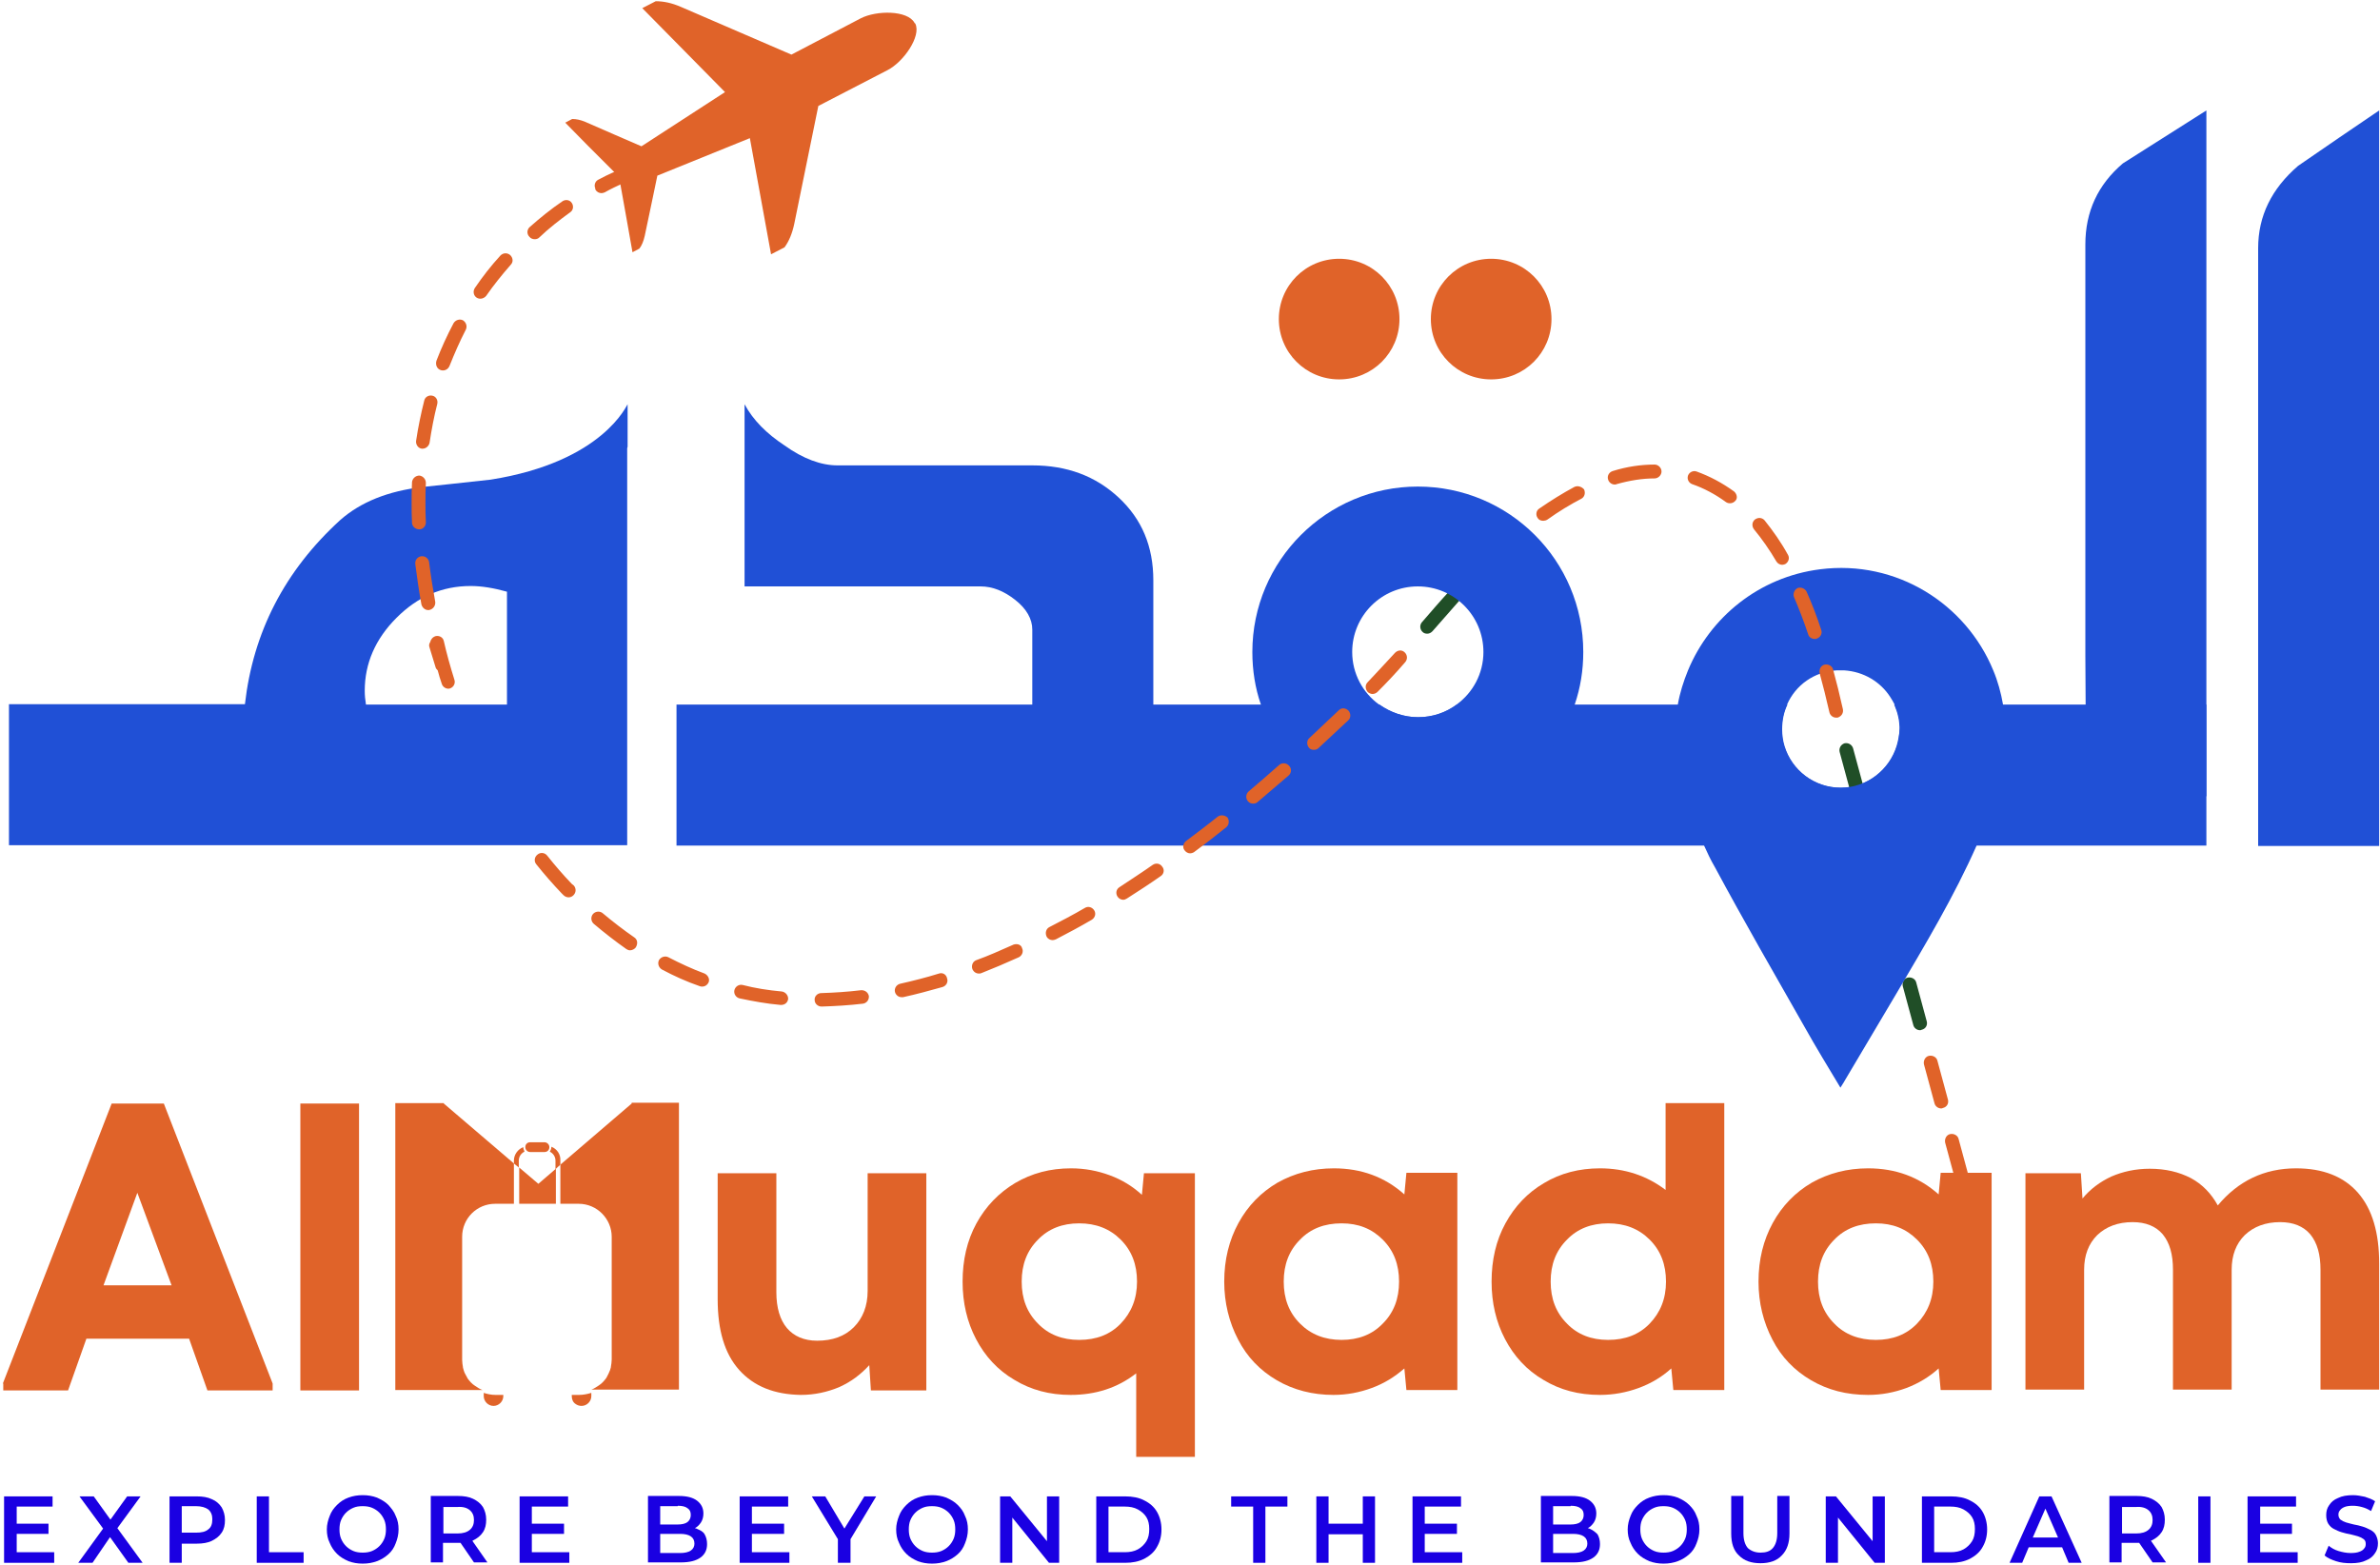 <svg width="584" height="384" viewBox="0 0 584 384" fill="none" xmlns="http://www.w3.org/2000/svg">
<path d="M4.1 376.4H11.9V373.9H4.1V369.7H12.9V367.2H1V383.5H13.3V380.9H4.1V376.4Z" fill="#1A00E2"/>
<path d="M34.5 367.2H31.2L27.1 372.9L23 367.2H19.5L25.3 375.1L19.2 383.5H22.7L27 377.2L31.5 383.5H35L28.8 375L34.5 367.2Z" fill="#1A00E2"/>
<path d="M52 367.9C51 367.4 49.7 367.2 48.3 367.2H41.6V383.5H44.6V378.8H48.3C49.7 378.8 51 378.6 52 378.1C53 377.6 53.8 377 54.4 376.1C55 375.2 55.2 374.2 55.2 373C55.2 371.8 54.9 370.8 54.4 369.9C53.8 369 53 368.3 52 367.9ZM51.1 375.3C50.4 375.9 49.4 376.1 48.1 376.1H44.6V369.6H48.1C49.4 369.6 50.4 369.9 51.1 370.4C51.8 371 52.1 371.8 52.1 372.8C52.1 374 51.8 374.8 51.1 375.3Z" fill="#1A00E2"/>
<path d="M66 367.2H63V383.5H74.5V380.9H66V367.2Z" fill="#1A00E2"/>
<path d="M95.3 369.3C94.5 368.5 93.6 368 92.5 367.5C91.4 367.1 90.3 366.9 89 366.9C87.7 366.9 86.6 367.1 85.5 367.5C84.4 367.9 83.5 368.5 82.7 369.3C81.9 370.1 81.3 370.9 80.9 372C80.5 373 80.2 374.1 80.2 375.3C80.2 376.5 80.4 377.6 80.9 378.6C81.3 379.6 81.9 380.5 82.7 381.3C83.5 382.1 84.4 382.6 85.5 383.1C86.6 383.5 87.7 383.7 89 383.7C90.3 383.7 91.4 383.5 92.5 383.1C93.6 382.7 94.5 382.1 95.3 381.4C96.1 380.7 96.7 379.8 97.1 378.7C97.5 377.7 97.8 376.6 97.8 375.3C97.8 374.1 97.6 373 97.1 372C96.7 370.9 96 370.1 95.3 369.3ZM94.3 377.6C94 378.3 93.6 378.9 93.1 379.4C92.6 379.9 92 380.3 91.3 380.6C90.6 380.9 89.8 381 89 381C88.2 381 87.4 380.9 86.7 380.6C86 380.3 85.4 379.9 84.9 379.4C84.4 378.9 84 378.3 83.7 377.6C83.4 376.9 83.3 376.1 83.3 375.3C83.3 374.5 83.4 373.7 83.7 373C84 372.3 84.4 371.7 84.9 371.2C85.4 370.7 86 370.3 86.7 370C87.4 369.7 88.1 369.6 89 369.6C89.8 369.6 90.6 369.7 91.3 370C92 370.3 92.6 370.7 93.1 371.2C93.6 371.7 94 372.3 94.3 373C94.6 373.7 94.7 374.5 94.7 375.3C94.7 376.1 94.6 376.9 94.3 377.6Z" fill="#1A00E2"/>
<path d="M116.1 378C117.1 377.5 117.9 376.9 118.5 376C119.1 375.1 119.3 374.1 119.3 372.9C119.3 371.7 119 370.7 118.5 369.8C117.9 368.9 117.1 368.3 116.1 367.8C115.1 367.3 113.8 367.1 112.4 367.1H105.7V383.4H108.7V378.6H112.4C112.6 378.6 112.8 378.6 113 378.6L116.3 383.4H119.6L115.9 378.1C116 378.1 116.1 378 116.1 378ZM115.3 370.6C116 371.2 116.3 372 116.3 373C116.3 374 116 374.8 115.3 375.4C114.6 376 113.6 376.3 112.3 376.3H108.8V369.8H112.3C113.6 369.7 114.6 370 115.3 370.6Z" fill="#1A00E2"/>
<path d="M130.5 376.4H138.4V373.9H130.5V369.7H139.4V367.2H127.5V383.5H139.7V380.9H130.5V376.4Z" fill="#1A00E2"/>
<path d="M171.1 375.2C170.9 375.1 170.7 375 170.5 375C171.1 374.7 171.6 374.2 172 373.6C172.4 373 172.6 372.2 172.6 371.4C172.6 370.1 172.1 369.1 171.1 368.3C170.1 367.5 168.6 367.1 166.6 367.1H159V383.4H167.1C169.2 383.4 170.8 383 171.9 382.2C173 381.4 173.5 380.3 173.5 378.9C173.5 378 173.3 377.2 172.9 376.5C172.5 375.8 171.8 375.5 171.1 375.2ZM166.3 369.5C167.4 369.5 168.2 369.7 168.7 370.1C169.3 370.5 169.5 371 169.5 371.8C169.5 372.5 169.2 373.1 168.7 373.5C168.2 373.9 167.3 374.1 166.3 374.1H162V369.6H166.3V369.5ZM169.5 380.5C168.9 380.9 168 381.1 166.9 381.1H162V376.4H166.9C168 376.4 168.9 376.6 169.5 377C170.1 377.4 170.4 378 170.4 378.8C170.4 379.5 170.1 380.1 169.5 380.5Z" fill="#1A00E2"/>
<path d="M184.5 376.4H192.4V373.9H184.5V369.7H193.4V367.2H181.5V383.5H193.7V380.9H184.5V376.4Z" fill="#1A00E2"/>
<path d="M212.1 367.2L207.2 375.1L202.5 367.2H199.2L205.6 377.7V383.5H208.7V377.7L215 367.2H212.1Z" fill="#1A00E2"/>
<path d="M235 369.3C234.2 368.5 233.3 368 232.2 367.5C231.1 367.1 230 366.9 228.7 366.9C227.4 366.9 226.3 367.1 225.2 367.5C224.1 367.9 223.2 368.5 222.4 369.3C221.6 370.1 221 370.9 220.6 372C220.2 373 219.9 374.1 219.9 375.3C219.9 376.5 220.1 377.6 220.6 378.6C221 379.6 221.6 380.5 222.4 381.3C223.2 382.1 224.1 382.6 225.2 383.1C226.3 383.5 227.4 383.7 228.7 383.7C230 383.7 231.1 383.5 232.2 383.1C233.3 382.7 234.2 382.1 235 381.4C235.8 380.7 236.4 379.8 236.8 378.7C237.2 377.7 237.5 376.6 237.5 375.3C237.5 374.1 237.3 373 236.8 372C236.4 370.9 235.8 370.1 235 369.3ZM234 377.6C233.7 378.3 233.3 378.9 232.8 379.4C232.3 379.9 231.7 380.3 231 380.6C230.3 380.9 229.5 381 228.7 381C227.9 381 227.1 380.9 226.4 380.6C225.7 380.3 225.1 379.9 224.6 379.4C224.1 378.9 223.7 378.3 223.4 377.6C223.1 376.9 223 376.1 223 375.3C223 374.5 223.1 373.7 223.4 373C223.7 372.3 224.1 371.7 224.6 371.2C225.1 370.7 225.7 370.3 226.4 370C227.1 369.7 227.8 369.6 228.7 369.6C229.5 369.6 230.3 369.7 231 370C231.7 370.3 232.3 370.7 232.8 371.2C233.3 371.7 233.7 372.3 234 373C234.3 373.7 234.4 374.5 234.4 375.3C234.4 376.1 234.3 376.9 234 377.6Z" fill="#1A00E2"/>
<path d="M256.9 378.2L247.9 367.2H245.4V383.5H248.4V372.4L257.4 383.5H259.9V367.2H256.9V378.2Z" fill="#1A00E2"/>
<path d="M280.8 368.2C279.5 367.5 277.9 367.2 276.1 367.2H269V383.5H276.1C277.9 383.5 279.4 383.2 280.8 382.5C282.1 381.8 283.2 380.9 283.9 379.6C284.6 378.4 285 377 285 375.3C285 373.7 284.6 372.2 283.9 371C283.2 369.8 282.2 368.9 280.8 368.2ZM281.3 378.2C280.8 379 280.1 379.7 279.2 380.2C278.3 380.7 277.2 380.9 276 380.9H272V369.7H276C277.2 369.7 278.3 369.9 279.2 370.4C280.1 370.9 280.8 371.5 281.3 372.3C281.8 373.1 282 374.1 282 375.2C282 376.4 281.8 377.4 281.3 378.2Z" fill="#1A00E2"/>
<path d="M302.1 369.7H307.5V383.5H310.5V369.7H315.9V367.2H302.1V369.7Z" fill="#1A00E2"/>
<path d="M334.4 373.9H326V367.2H323V383.5H326V376.5H334.4V383.5H337.4V367.2H334.4V373.9Z" fill="#1A00E2"/>
<path d="M349.6 376.4H357.5V373.9H349.6V369.7H358.5V367.2H346.6V383.5H358.8V380.9H349.6V376.4Z" fill="#1A00E2"/>
<path d="M390.2 375.2C390 375.1 389.8 375 389.6 375C390.2 374.7 390.7 374.2 391.1 373.6C391.5 373 391.7 372.2 391.7 371.4C391.7 370.1 391.2 369.1 390.2 368.3C389.2 367.5 387.7 367.1 385.7 367.1H378.1V383.4H386.2C388.3 383.4 389.9 383 391 382.2C392.1 381.4 392.6 380.3 392.6 378.9C392.6 378 392.4 377.2 392 376.5C391.5 376 390.9 375.5 390.2 375.2ZM385.4 369.5C386.5 369.5 387.3 369.7 387.8 370.1C388.4 370.5 388.6 371 388.6 371.8C388.6 372.5 388.3 373.1 387.8 373.5C387.3 373.9 386.4 374.1 385.4 374.1H381.1V369.6H385.4V369.5ZM388.6 380.5C388 380.9 387.1 381.1 386 381.1H381.1V376.4H386C387.1 376.4 388 376.6 388.6 377C389.2 377.4 389.5 378 389.5 378.8C389.5 379.5 389.2 380.1 388.6 380.5Z" fill="#1A00E2"/>
<path d="M414.5 369.3C413.7 368.5 412.8 368 411.7 367.5C410.6 367.1 409.5 366.9 408.2 366.9C406.9 366.9 405.8 367.1 404.7 367.5C403.6 367.9 402.7 368.5 401.9 369.3C401.1 370.1 400.5 370.9 400.1 372C399.7 373 399.4 374.1 399.4 375.3C399.4 376.5 399.6 377.6 400.1 378.6C400.5 379.6 401.1 380.5 401.9 381.3C402.7 382.1 403.6 382.6 404.7 383.1C405.8 383.5 406.9 383.7 408.2 383.7C409.5 383.7 410.6 383.5 411.7 383.1C412.8 382.7 413.7 382.1 414.5 381.4C415.3 380.7 415.9 379.8 416.3 378.7C416.7 377.7 417 376.6 417 375.3C417 374.1 416.8 373 416.3 372C415.9 370.9 415.3 370.1 414.5 369.3ZM413.5 377.6C413.2 378.3 412.8 378.9 412.3 379.4C411.8 379.9 411.2 380.3 410.5 380.6C409.8 380.9 409 381 408.2 381C407.4 381 406.6 380.9 405.9 380.6C405.2 380.3 404.6 379.9 404.1 379.4C403.6 378.9 403.2 378.3 402.9 377.6C402.6 376.9 402.5 376.1 402.5 375.3C402.5 374.5 402.6 373.7 402.9 373C403.2 372.3 403.6 371.7 404.1 371.2C404.6 370.7 405.2 370.3 405.9 370C406.6 369.7 407.3 369.6 408.2 369.6C409 369.6 409.8 369.7 410.5 370C411.2 370.3 411.8 370.7 412.3 371.2C412.8 371.7 413.2 372.3 413.5 373C413.8 373.7 413.9 374.5 413.9 375.3C413.9 376.1 413.8 376.9 413.5 377.6Z" fill="#1A00E2"/>
<path d="M436.1 376.2C436.1 377.9 435.7 379.1 435 379.9C434.3 380.7 433.3 381 432 381C430.7 381 429.7 380.6 428.9 379.9C428.2 379.1 427.8 377.9 427.8 376.2V367.1H424.8V376.3C424.8 378.7 425.4 380.5 426.7 381.7C428 383 429.7 383.6 432 383.6C434.2 383.6 436 383 437.2 381.7C438.5 380.4 439.1 378.6 439.1 376.3V367.1H436.1V376.2Z" fill="#1A00E2"/>
<path d="M459.5 378.2L450.5 367.2H448V383.5H451V372.4L460 383.5H462.5V367.2H459.5V378.2Z" fill="#1A00E2"/>
<path d="M483.4 368.2C482.1 367.5 480.5 367.2 478.7 367.2H471.6V383.5H478.7C480.5 383.5 482 383.2 483.4 382.5C484.7 381.8 485.8 380.9 486.5 379.6C487.2 378.4 487.6 377 487.6 375.3C487.6 373.7 487.2 372.2 486.5 371C485.8 369.8 484.8 368.9 483.4 368.2ZM483.9 378.2C483.4 379 482.7 379.7 481.8 380.2C480.9 380.7 479.8 380.9 478.6 380.9H474.6V369.7H478.6C479.8 369.7 480.9 369.9 481.8 370.4C482.7 370.9 483.4 371.5 483.9 372.3C484.4 373.1 484.6 374.1 484.6 375.2C484.6 376.4 484.4 377.4 483.9 378.2Z" fill="#1A00E2"/>
<path d="M500.4 367.2L493.1 383.5H496.2L497.8 379.7H506L507.6 383.5H510.8L503.4 367.2H500.4ZM498.8 377.3L501.9 370.2L505 377.3H498.8Z" fill="#1A00E2"/>
<path d="M528 378C529 377.5 529.8 376.9 530.4 376C531 375.1 531.2 374.1 531.2 372.9C531.2 371.7 530.9 370.7 530.4 369.8C529.8 368.9 529 368.3 528 367.8C527 367.3 525.7 367.1 524.3 367.1H517.6V383.4H520.6V378.6H524.3C524.5 378.6 524.7 378.6 524.9 378.6L528.2 383.4H531.5L527.8 378.1C527.8 378.1 527.9 378 528 378ZM527.2 370.6C527.9 371.2 528.2 372 528.2 373C528.2 374 527.9 374.8 527.2 375.4C526.5 376 525.5 376.3 524.2 376.3H520.7V369.8H524.2C525.5 369.7 526.5 370 527.2 370.6Z" fill="#1A00E2"/>
<path d="M542.4 367.2H539.4V383.5H542.4V367.2Z" fill="#1A00E2"/>
<path d="M554.6 376.4H562.4V373.9H554.6V369.7H563.4V367.2H551.5V383.5H563.8V380.9H554.6V376.4Z" fill="#1A00E2"/>
<path d="M583 376.7C582.7 376.1 582.2 375.7 581.6 375.4C581 375.1 580.4 374.8 579.7 374.6C579 374.4 578.3 374.2 577.6 374.1C576.9 373.9 576.3 373.8 575.7 373.6C575.1 373.4 574.7 373.2 574.3 372.9C574 372.6 573.8 372.2 573.8 371.7C573.8 371.3 573.9 370.9 574.2 370.6C574.4 370.3 574.8 370 575.3 369.8C575.8 369.6 576.5 369.5 577.3 369.5C578 369.5 578.8 369.6 579.5 369.8C580.3 370 581 370.3 581.8 370.8L582.8 368.4C582.1 367.9 581.2 367.6 580.3 367.3C579.3 367.1 578.4 366.9 577.4 366.9C575.9 366.9 574.7 367.1 573.7 367.6C572.7 368 572 368.6 571.5 369.4C571 370.1 570.8 370.9 570.8 371.8C570.8 372.7 571 373.4 571.3 373.9C571.7 374.5 572.1 374.9 572.7 375.2C573.3 375.5 573.9 375.8 574.6 376C575.3 376.2 576 376.4 576.7 376.5C577.4 376.7 578 376.8 578.6 377C579.2 377.2 579.6 377.4 580 377.7C580.4 378 580.5 378.4 580.5 378.9C580.5 379.3 580.4 379.7 580.1 380C579.9 380.3 579.5 380.6 578.9 380.8C578.4 381 577.7 381.1 576.8 381.1C575.8 381.1 574.8 380.9 573.8 380.6C572.8 380.3 572 379.8 571.4 379.3L570.4 381.7C571.1 382.3 572 382.7 573.2 383.1C574.4 383.5 575.6 383.6 576.9 383.6C578.4 383.6 579.6 383.4 580.6 382.9C581.6 382.5 582.3 381.9 582.8 381.1C583.3 380.4 583.5 379.6 583.5 378.7C583.5 378 583.3 377.3 583 376.7Z" fill="#1A00E2"/>
<path d="M0.7 339.5L27.4 270.8H40.2L66.9 339.5V341.2H50.9L46.4 328.5H21.2L16.7 341.2H0.8V339.5H0.7ZM42.1 315.4L33.7 292.7L25.4 315.4H42.1Z" fill="#E06329"/>
<path d="M73.7 270.8H88.1V341.2H73.7V270.8Z" fill="#E06329"/>
<path d="M108.9 270.8L126.1 285.5V295.4H121.5C117 295.4 113.4 299 113.4 303.5V331.2V333.7C113.4 334.3 113.5 334.9 113.6 335.5V335.6C113.7 335.8 113.7 336.1 113.8 336.3C113.9 336.7 114.2 337.3 114.5 337.8C114.6 337.9 114.6 338 114.7 338.2C115.2 338.9 115.8 339.6 116.6 340.1C117.2 340.5 117.8 340.9 118.4 341.1H97V270.7H108.9V270.8ZM127.4 286.5V295.4H136.4V286.8L132.1 290.5L127.4 286.5ZM155 270.8L137.5 285.8V295.4H142C146.5 295.4 150.1 299.1 150.1 303.5V312.4V333.6C150.1 334.2 150 334.8 149.9 335.4V335.5C149.8 335.7 149.8 336 149.7 336.2C149.5 336.7 149.2 337.4 148.8 338.1C148.3 338.8 147.7 339.5 146.9 340C146.3 340.4 145.7 340.8 145.1 341H166.6V270.6H155V270.8Z" fill="#E06329"/>
<path d="M181.4 336.199C177.8 332.199 176.1 326.399 176.1 318.799V287.899H190.5V317.099C190.5 320.899 191.4 323.899 193.1 325.899C194.8 327.899 197.3 328.999 200.5 328.999C204.3 328.999 207.3 327.899 209.5 325.699C211.7 323.499 212.9 320.499 212.9 316.799V287.899H227.3V341.199H213.7L213.3 334.999C211.2 337.299 208.8 339.099 205.9 340.399C203 341.599 199.9 342.299 196.5 342.299C190 342.199 185 340.199 181.4 336.199Z" fill="#E06329"/>
<path d="M248.9 338.6C244.8 336.2 241.7 332.8 239.5 328.6C237.3 324.4 236.2 319.7 236.2 314.5C236.2 309.2 237.3 304.4 239.6 300.2C241.9 296 245.1 292.7 249.1 290.3C253.2 287.9 257.7 286.7 262.8 286.7C266.2 286.7 269.3 287.3 272.3 288.4C275.3 289.5 277.9 291.1 280.2 293.2L280.7 287.9H293.2V357.5H278.8V337C274.2 340.6 268.8 342.3 262.7 342.3C257.6 342.3 253 341.1 248.9 338.6ZM254.7 324.8C257.3 327.5 260.7 328.8 264.8 328.8C269 328.8 272.4 327.5 275 324.8C277.6 322.1 279 318.7 279 314.5C279 310.3 277.7 306.9 275 304.2C272.3 301.5 268.9 300.2 264.8 300.2C260.7 300.2 257.3 301.5 254.7 304.2C252 306.9 250.7 310.3 250.7 314.5C250.7 318.7 252 322.1 254.7 324.8Z" fill="#E06329"/>
<path d="M313.3 338.7C309.2 336.3 306 333 303.8 328.7C301.6 324.5 300.4 319.7 300.4 314.5C300.4 309.1 301.6 304.3 303.9 300.1C306.2 295.9 309.4 292.6 313.5 290.2C317.6 287.9 322.2 286.7 327.3 286.7C334 286.7 339.8 288.8 344.6 293.1L345.1 287.8H357.6V341.1H345.1L344.6 335.8C342.2 337.9 339.6 339.5 336.6 340.6C333.6 341.7 330.5 342.3 327.2 342.3C322.1 342.3 317.4 341.1 313.3 338.7ZM319 324.8C321.7 327.5 325.1 328.8 329.2 328.8C333.3 328.8 336.7 327.5 339.3 324.8C342 322.1 343.3 318.7 343.3 314.5C343.3 310.3 342 306.9 339.3 304.2C336.6 301.5 333.3 300.2 329.2 300.2C325 300.2 321.6 301.5 319 304.2C316.3 306.9 315 310.3 315 314.5C315 318.7 316.3 322.1 319 324.8Z" fill="#E06329"/>
<path d="M378.7 338.6C374.6 336.2 371.5 332.8 369.3 328.6C367.1 324.4 366 319.7 366 314.5C366 309.2 367.1 304.4 369.4 300.2C371.7 296 374.8 292.7 378.9 290.3C382.9 287.9 387.5 286.7 392.6 286.7C398.7 286.7 404.1 288.5 408.7 292V270.7H423.1V341.1H410.6L410.1 335.8C407.8 337.9 405.1 339.5 402.1 340.6C399.1 341.7 395.9 342.3 392.6 342.3C387.4 342.3 382.8 341.1 378.7 338.6ZM384.5 324.8C387.1 327.5 390.5 328.8 394.6 328.8C398.8 328.8 402.2 327.5 404.8 324.8C407.4 322.1 408.8 318.7 408.8 314.5C408.8 310.3 407.5 306.9 404.8 304.2C402.1 301.5 398.7 300.2 394.6 300.2C390.5 300.2 387.1 301.5 384.5 304.2C381.8 306.9 380.5 310.3 380.5 314.5C380.5 318.7 381.8 322.1 384.5 324.8Z" fill="#E06329"/>
<path d="M483.2 289.1L480.6 279.5C480.4 278.6 479.4 278.1 478.5 278.3C477.6 278.5 477.1 279.5 477.3 280.4L479.9 290C480.1 290.7 480.8 291.2 481.5 291.2C481.6 291.2 481.8 291.2 481.9 291.1C482.9 290.9 483.4 290 483.2 289.1Z" fill="#E06329"/>
<path d="M444.4 338.7C440.3 336.3 437.1 333 434.9 328.7C432.7 324.5 431.5 319.7 431.5 314.5C431.5 309.1 432.7 304.3 435 300.1C437.3 295.9 440.5 292.6 444.6 290.2C448.7 287.9 453.3 286.7 458.4 286.7C465.1 286.7 470.9 288.8 475.7 293.1L476.2 287.8H488.7V341.1H476.2L475.7 335.8C473.4 337.9 470.7 339.5 467.8 340.6C464.8 341.7 461.7 342.3 458.4 342.3C453.1 342.3 448.5 341.1 444.4 338.7ZM450.1 324.8C452.7 327.5 456.2 328.8 460.3 328.8C464.4 328.8 467.8 327.5 470.4 324.8C473 322.1 474.4 318.7 474.4 314.5C474.4 310.3 473.1 306.9 470.4 304.2C467.7 301.5 464.4 300.2 460.3 300.2C456.1 300.2 452.7 301.5 450.1 304.2C447.4 306.9 446.1 310.3 446.1 314.5C446.1 318.7 447.4 322.1 450.1 324.8Z" fill="#E06329"/>
<path d="M497 287.9H510.6L511 294.1C512.9 291.8 515.3 290 518.1 288.7C520.9 287.5 524 286.8 527.5 286.8C531.4 286.8 534.7 287.6 537.6 289.1C540.4 290.6 542.6 292.9 544.2 295.8C549.2 289.8 555.6 286.7 563.4 286.7C570 286.7 575.1 288.7 578.6 292.7C582.1 296.7 583.8 302.5 583.8 310.1V341H569.4V311.6C569.4 307.8 568.6 305 566.9 302.9C565.2 300.9 562.7 299.9 559.5 299.9C555.9 299.9 553 301 550.8 303.1C548.7 305.2 547.6 308 547.6 311.6V341H533.2V311.6C533.2 307.8 532.4 305 530.7 302.9C529 300.9 526.5 299.9 523.3 299.9C519.7 299.9 516.8 301 514.6 303.1C512.5 305.2 511.4 308 511.4 311.6V341H497V287.9Z" fill="#E06329"/>
<path d="M145.1 341.8V342.6C145.1 343.9 144 345 142.7 345C142.1 345 141.6 344.8 141.2 344.5C140.6 344.1 140.3 343.4 140.3 342.6V342.3H142.1C143.1 342.3 144.1 342.1 145.1 341.8ZM121.6 342.3C120.6 342.3 119.6 342.1 118.7 341.8V342.6C118.7 343.9 119.8 345 121.1 345C122.4 345 123.5 343.9 123.5 342.6V342.3H121.6ZM133.6 280.3H130.1C129.4 280.3 128.9 280.8 128.9 281.5C128.9 282.1 129.4 282.7 130.1 282.7H133.6C134.3 282.7 134.8 282.2 134.8 281.5C134.8 280.8 134.2 280.3 133.6 280.3ZM128.4 281.5C127.1 282 126.1 283.3 126.1 284.8V285.5L127.3 286.5V284.8C127.3 283.8 127.9 283 128.7 282.6C128.6 282.3 128.4 281.9 128.4 281.5ZM135.3 281.4C135.3 281.9 135.1 282.3 134.9 282.6C135.7 283 136.3 283.8 136.3 284.8V286.9L137.5 285.8V284.8C137.6 283.2 136.6 281.9 135.3 281.4Z" fill="#E06329"/>
<path d="M128.6 201.999C129.1 202.799 128.9 203.799 128.1 204.299C127.8 204.499 127.5 204.599 127.2 204.599C126.7 204.599 126.1 204.299 125.8 203.899C124 201.199 122.2 198.299 120.5 195.399C120 194.599 120.3 193.599 121.1 193.099C121.9 192.599 122.9 192.899 123.4 193.699C125 196.499 126.8 199.299 128.6 201.999ZM118.4 184.199C117 181.299 115.8 178.699 114.8 176.099C114.5 175.199 113.5 174.799 112.6 175.199C111.7 175.499 111.3 176.499 111.7 177.399C112.8 180.099 114 182.799 115.4 185.699L115.8 186.499C116.1 187.099 116.7 187.399 117.3 187.399C117.5 187.399 117.8 187.299 118 187.199C118.8 186.799 119.2 185.799 118.8 184.999L118.4 184.199Z" fill="#204E27"/>
<path d="M120.4 117.7L110.3 118.8L103.7 119.5C95.2 120.5 88.5 123.2 83.5 127.6C69.8 140.1 62.1 155.2 60.1 172.8H2.2V207.4H10H98.7H153.9V110L154 109.6V99.2C153.9 99.1 148.2 113.3 120.4 117.7ZM124.4 172.9H98.6H89.8C89.6 171.7 89.5 170.6 89.5 169.5C89.5 162.8 92.1 156.8 97.3 151.6C102.5 146.4 108.5 143.8 115.5 143.8C118.2 143.8 121.2 144.3 124.4 145.2V172.9Z" fill="#2050D6"/>
<path d="M464.8 172.9C465.2 173.9 465.6 174.9 465.8 176C466 176.7 466 177.5 466.1 178.3C466.1 178.5 466.1 178.6 466.1 178.8C466.1 180.3 465.9 181.7 465.5 183C463.7 188.9 458.2 193.3 451.7 193.3C445.2 193.3 439.7 189 437.9 183.1C437.5 181.8 437.3 180.4 437.3 179C437.3 176.8 437.7 174.8 438.6 172.9H386.5H362.3H361.6H357.5C354.8 174.9 351.6 176 348 176C344.5 176 341.2 174.8 338.5 172.9H303.6H283V142.4C283 134.1 280.2 127.4 274.5 122.1C268.8 116.8 261.8 114.2 253.3 114.2H218.9H205.5C201.5 114.2 197.1 112.6 192.5 109.3C188.1 106.4 184.8 103.1 182.7 99.2V143.9H218.9H240.6C243.5 143.9 246.3 145 249.1 147.2C251.9 149.4 253.3 151.9 253.3 154.5V172.9H166V207.5H237.6H541.4V172.9H464.8Z" fill="#2050D6"/>
<path d="M372.1 131.199C372.7 131.899 372.6 132.999 371.9 133.599C371.6 133.899 371.3 134.099 371 134.399C369 136.199 366.9 138.099 364.8 140.299C364.5 140.599 364 140.799 363.6 140.799C363.2 140.799 362.7 140.599 362.4 140.299C361.7 139.599 361.7 138.599 362.4 137.899C364.6 135.699 366.7 133.699 368.8 131.899C369.1 131.599 369.4 131.299 369.8 131.099C370.4 130.499 371.5 130.499 372.1 131.199ZM355.5 145.199C353.2 147.699 350.9 150.399 348.9 152.699C348.3 153.399 348.4 154.499 349.1 155.099C349.4 155.399 349.8 155.499 350.2 155.499C350.7 155.499 351.1 155.299 351.5 154.899C353.5 152.599 355.8 149.999 358 147.499C358.6 146.799 358.6 145.799 357.9 145.099C357.1 144.499 356.1 144.599 355.5 145.199Z" fill="#204E27"/>
<path d="M347.9 119.399C325.5 119.399 307.3 137.599 307.3 159.999C307.3 164.499 308 168.899 309.4 172.899C313.1 183.999 321.6 192.999 332.3 197.399C337.1 199.399 342.4 200.499 347.9 200.499C365.8 200.499 381 188.899 386.4 172.899C387.8 168.799 388.5 164.499 388.5 159.999C388.5 137.499 370.3 119.399 347.9 119.399ZM347.9 175.999C344.4 175.999 341.1 174.799 338.4 172.899C334.4 169.999 331.8 165.299 331.8 159.999C331.8 151.099 339 143.899 347.9 143.899C356.8 143.899 364 151.099 364 159.999C364 165.299 361.4 169.999 357.4 172.899C354.7 174.899 351.4 175.999 347.9 175.999Z" fill="#2050D6"/>
<path d="M456 195.2C455.9 195.2 455.7 195.3 455.6 195.3C454.9 195.3 454.2 194.8 454 194.1L451.4 184.5C451.2 183.6 451.7 182.7 452.6 182.4C453.5 182.2 454.4 182.7 454.7 183.6L457.3 193.2C457.5 194 456.9 195 456 195.2ZM462.4 212.3L459.8 202.7C459.6 201.8 458.6 201.3 457.7 201.5C456.8 201.7 456.3 202.7 456.5 203.6L459.1 213.2C459.3 213.9 460 214.4 460.7 214.4C460.8 214.4 461 214.4 461.1 214.3C462.1 214.1 462.6 213.2 462.4 212.3ZM472.8 250.7L470.2 241.1C470 240.2 469 239.7 468.1 239.9C467.2 240.1 466.7 241.1 466.9 242L469.5 251.6C469.7 252.3 470.4 252.8 471.1 252.8C471.2 252.8 471.4 252.8 471.5 252.7C472.5 252.5 473 251.6 472.8 250.7ZM467.6 231.5L465 221.9C464.8 221 463.8 220.5 462.9 220.7C462 220.9 461.5 221.9 461.7 222.8L464.3 232.4C464.5 233.1 465.2 233.6 465.9 233.6C466 233.6 466.2 233.6 466.3 233.5C467.3 233.3 467.8 232.4 467.6 231.5Z" fill="#204E27"/>
<path d="M491.5 172.9C491 170 490.2 167.1 489.1 164.5C482.4 148.2 465.4 137.3 446.6 139.7C431.6 141.6 419.6 151.5 414.2 164.5C413.1 167.2 412.2 170 411.7 172.9C410.9 177.5 410.9 182.2 411.7 187C412.4 191.1 413.5 195.1 414.8 199C415.8 201.9 416.9 204.7 418.1 207.4C418.9 209.2 419.8 211.1 420.8 212.8C427.9 226 435.4 239 442.8 252C445.6 257 448.6 261.9 451.6 266.9C452 266.2 452.4 265.7 452.7 265.1C456.9 258 461.2 250.8 465.4 243.7C472.4 231.8 479.5 220 485.1 207.3C486.3 204.5 487.5 201.7 488.5 198.9C490.5 193.1 491.9 187.1 492.1 180.9C492.1 178.2 491.9 175.5 491.5 172.9ZM465.4 183C463.6 188.9 458.1 193.3 451.6 193.3C445.1 193.3 439.6 189 437.8 183.1C437.4 181.8 437.2 180.4 437.2 179C437.2 176.8 437.6 174.8 438.5 172.9C440.6 168.1 445.2 164.8 450.7 164.5C451 164.5 451.3 164.5 451.6 164.5C451.9 164.5 452.2 164.5 452.5 164.5C457.3 164.8 461.4 167.3 463.8 171C464.2 171.6 464.6 172.3 464.9 172.9C465.3 173.9 465.7 174.9 465.9 176C466.1 176.7 466.1 177.5 466.2 178.3C466.2 178.5 466.2 178.6 466.2 178.8C466 180.3 465.8 181.7 465.4 183ZM541.4 27.1V195.4H511.9L511.7 160.8V60.8V60C511.7 51.9 514.8 45.3 520.9 40.1L541.4 27.1Z" fill="#2050D6"/>
<path d="M563.9 40.7C557.4 46.3 554.1 53 554.1 60.9V90.4V95.1V207.6H583.8V95V90.3V27.1C577.3 31.5 570.7 36 563.9 40.7Z" fill="#2050D6"/>
<path d="M140.8 217.299C141.4 217.999 141.4 218.999 140.7 219.699C140.4 219.999 140 220.199 139.5 220.199C139.1 220.199 138.6 219.999 138.3 219.699L137.8 219.199C135.7 216.999 133.6 214.599 131.6 212.099C131 211.399 131.1 210.299 131.9 209.699C132.6 209.099 133.7 209.199 134.3 209.999C136.2 212.399 138.2 214.699 140.3 216.899L140.8 217.299ZM266.2 222.799C263.3 224.499 260.4 225.999 257.5 227.499C256.7 227.899 256.4 228.899 256.8 229.799C257.1 230.399 257.7 230.699 258.3 230.699C258.6 230.699 258.8 230.599 259.1 230.499C262 228.999 265 227.399 267.9 225.699C268.7 225.199 269 224.199 268.5 223.399C268 222.599 267 222.299 266.2 222.799ZM139.9 52.099C140.7 51.599 140.8 50.499 140.3 49.799C139.8 48.999 138.7 48.899 138 49.399C135.2 51.299 132.6 53.399 130 55.699C129.3 56.299 129.2 57.399 129.9 58.099C130.2 58.499 130.7 58.699 131.2 58.699C131.6 58.699 132 58.599 132.3 58.299C134.7 55.999 137.3 53.999 139.9 52.099ZM172.9 238.899C169.9 237.799 166.9 236.399 164 234.899C163.2 234.499 162.2 234.799 161.7 235.599C161.3 236.399 161.6 237.399 162.4 237.899C165.4 239.499 168.5 240.899 171.7 241.999C171.9 242.099 172.1 242.099 172.3 242.099C173 242.099 173.6 241.699 173.9 240.999C174.2 240.199 173.7 239.299 172.9 238.899ZM248.7 231.799C247.1 232.499 245.5 233.199 243.9 233.899C242.5 234.499 241 235.099 239.6 235.599C238.7 235.899 238.3 236.899 238.6 237.799C238.9 238.499 239.5 238.899 240.2 238.899C240.4 238.899 240.6 238.899 240.8 238.799C242.3 238.199 243.7 237.599 245.2 236.999C246.8 236.299 248.4 235.599 250 234.899C250.8 234.499 251.2 233.499 250.8 232.699C250.6 231.799 249.6 231.499 248.7 231.799ZM191.8 243.299C188.5 242.999 185.3 242.499 182.2 241.699C181.3 241.499 180.4 242.099 180.2 242.999C180 243.899 180.6 244.799 181.5 244.999C184.8 245.699 188.1 246.299 191.5 246.599C191.6 246.599 191.6 246.599 191.7 246.599C192.6 246.599 193.3 245.999 193.4 245.099C193.4 244.199 192.7 243.399 191.8 243.299ZM230.4 238.899C227.2 239.899 224 240.699 220.9 241.399C220 241.599 219.4 242.499 219.6 243.399C219.8 244.199 220.5 244.699 221.2 244.699C221.3 244.699 221.4 244.699 221.6 244.699C224.8 243.999 228.1 243.099 231.3 242.199C232.2 241.899 232.7 240.999 232.4 240.099C232.2 239.099 231.3 238.599 230.4 238.899ZM211.2 242.999C207.9 243.399 204.6 243.599 201.5 243.699C200.6 243.699 199.8 244.499 199.9 245.399C199.9 246.299 200.7 246.999 201.6 246.999C204.9 246.899 208.3 246.699 211.7 246.299C212.6 246.199 213.3 245.399 213.2 244.399C213 243.499 212.2 242.899 211.2 242.999ZM155.6 229.999C153 228.199 150.4 226.199 147.9 224.099C147.2 223.499 146.1 223.599 145.5 224.299C144.9 224.999 145 226.099 145.7 226.699C148.3 228.899 151 230.999 153.7 232.899C154 233.099 154.3 233.199 154.6 233.199C155.1 233.199 155.7 232.899 156 232.499C156.6 231.499 156.4 230.499 155.6 229.999ZM125.2 62.599C124.5 61.999 123.5 61.999 122.8 62.699C120.5 65.199 118.4 67.899 116.5 70.699C116 71.499 116.2 72.499 116.9 72.999C117.2 73.199 117.5 73.299 117.9 73.299C118.4 73.299 119 72.999 119.3 72.599C121.1 69.999 123.2 67.399 125.3 64.999C126 64.299 125.9 63.299 125.2 62.599ZM103.5 110.099C103.6 110.099 103.7 110.099 103.7 110.099C104.5 110.099 105.2 109.499 105.4 108.699C105.9 105.399 106.5 102.199 107.3 99.099C107.5 98.199 107 97.299 106.1 97.099C105.2 96.899 104.3 97.399 104.1 98.299C103.3 101.499 102.6 104.799 102.1 108.199C102 109.099 102.6 109.999 103.5 110.099ZM108.1 90.799C108.3 90.899 108.5 90.899 108.7 90.899C109.4 90.899 110 90.499 110.3 89.799C111.5 86.799 112.8 83.799 114.3 80.899C114.7 80.099 114.4 79.099 113.6 78.599C112.8 78.199 111.8 78.499 111.3 79.299C109.7 82.299 108.3 85.399 107.1 88.499C106.8 89.499 107.2 90.499 108.1 90.799ZM146.1 46.499C146.4 47.099 147 47.399 147.6 47.399C147.9 47.399 148.1 47.299 148.4 47.199C149.8 46.399 151.3 45.699 152.8 44.999L151.5 41.899C151.4 41.899 149.6 42.599 146.8 44.099C146 44.499 145.7 45.499 146.1 46.299C146 46.399 146 46.499 146.1 46.499ZM102.9 129.899C103.8 129.899 104.5 129.099 104.5 128.199C104.4 126.599 104.4 124.999 104.4 123.499C104.4 121.799 104.4 120.099 104.5 118.499C104.5 117.599 103.8 116.799 102.9 116.699C102 116.699 101.2 117.399 101.1 118.299C101 119.999 101 121.799 101 123.499C101 125.099 101 126.699 101.1 128.399C101.2 129.199 101.9 129.899 102.9 129.899ZM106.8 147.699C106.2 144.399 105.7 141.199 105.3 137.999C105.2 137.099 104.4 136.399 103.4 136.499C102.5 136.599 101.8 137.399 101.9 138.399C102.3 141.599 102.8 144.999 103.4 148.299C103.6 149.099 104.3 149.699 105 149.699C105.1 149.699 105.2 149.699 105.3 149.699C106.3 149.499 106.9 148.599 106.8 147.699ZM111.5 166.799C110.5 163.599 109.6 160.399 108.9 157.299C108.7 156.399 107.8 155.899 106.9 156.099C106.2 156.299 105.7 156.899 105.6 157.499C105.3 157.899 105.2 158.399 105.4 158.899C105.9 160.499 106.4 162.199 106.9 163.799C107 164.099 107.2 164.299 107.4 164.499C107.7 165.599 108 166.699 108.4 167.799C108.6 168.499 109.3 168.999 110 168.999C110.2 168.999 110.3 168.999 110.5 168.899C111.3 168.599 111.8 167.699 111.5 166.799ZM433 127.699C432.4 126.999 431.4 126.899 430.6 127.499C429.9 128.099 429.8 129.099 430.4 129.899C432.3 132.199 434.2 134.899 435.9 137.799C436.2 138.299 436.8 138.599 437.3 138.599C437.6 138.599 437.9 138.499 438.1 138.399C438.9 137.899 439.2 136.899 438.7 136.099C437 132.999 435 130.199 433 127.699ZM452.2 173.999C451.4 170.399 450.6 167.199 449.8 164.299C449.6 163.399 448.6 162.899 447.7 163.099C446.8 163.299 446.3 164.299 446.5 165.199C447.3 168.099 448.1 171.299 448.9 174.799C449.1 175.599 449.8 176.099 450.5 176.099C450.6 176.099 450.8 176.099 450.9 176.099C451.9 175.799 452.4 174.899 452.2 173.999ZM446.9 154.599C445.8 151.199 444.6 148.099 443.3 145.199C442.9 144.399 441.9 143.999 441.1 144.299C440.3 144.699 439.9 145.699 440.2 146.499C441.4 149.299 442.6 152.399 443.7 155.699C443.9 156.399 444.6 156.799 445.3 156.799C445.5 156.799 445.7 156.799 445.8 156.699C446.7 156.399 447.2 155.499 446.9 154.599ZM478 269.899L475.4 260.299C475.2 259.399 474.2 258.899 473.3 259.099C472.4 259.299 471.9 260.299 472.1 261.199L474.7 270.799C474.9 271.499 475.6 271.999 476.3 271.999C476.4 271.999 476.6 271.999 476.7 271.899C477.7 271.699 478.2 270.799 478 269.899ZM425.5 120.599C422.6 118.499 419.6 116.899 416.3 115.699C415.4 115.399 414.5 115.899 414.2 116.699C413.9 117.599 414.4 118.499 415.2 118.799C418.1 119.799 420.9 121.299 423.5 123.199C423.8 123.399 424.1 123.499 424.5 123.499C425 123.499 425.5 123.299 425.9 122.799C426.4 122.199 426.2 121.199 425.5 120.599ZM406 113.999C402.7 113.999 399.2 114.499 395.7 115.599C394.8 115.899 394.3 116.799 394.6 117.699C394.8 118.399 395.5 118.899 396.2 118.899C396.4 118.899 396.5 118.899 396.7 118.799C399.9 117.899 403 117.399 406 117.399C406.9 117.399 407.7 116.599 407.7 115.699C407.7 114.799 406.9 113.999 406 113.999ZM342.3 160.199C339.8 162.899 337.6 165.299 335.6 167.399C334.9 168.099 335 169.099 335.6 169.799C335.9 170.099 336.4 170.299 336.8 170.299C337.2 170.299 337.7 170.099 338 169.799C340.1 167.699 342.4 165.299 344.8 162.499C345.4 161.799 345.4 160.799 344.7 160.099C344 159.399 343 159.499 342.3 160.199ZM313.9 187.699C311.4 189.899 308.9 192.099 306.4 194.199C305.7 194.799 305.6 195.899 306.2 196.599C306.5 196.999 307 197.199 307.5 197.199C307.9 197.199 308.3 197.099 308.6 196.799C311.1 194.699 313.6 192.499 316.2 190.299C316.9 189.699 317 188.599 316.3 187.899C315.7 187.199 314.6 187.099 313.9 187.699ZM298.8 200.399C296.2 202.499 293.5 204.499 291 206.399C290.3 206.999 290.1 207.999 290.7 208.699C291 209.099 291.5 209.399 292 209.399C292.3 209.399 292.7 209.299 293 209.099C295.6 207.199 298.3 205.099 300.9 202.999C301.6 202.399 301.7 201.399 301.2 200.599C300.5 199.999 299.5 199.899 298.8 200.399ZM328.5 174.299C326.1 176.599 323.6 178.899 321.3 181.099C320.6 181.699 320.6 182.799 321.2 183.499C321.5 183.899 322 183.999 322.4 183.999C322.8 183.999 323.2 183.899 323.5 183.599C325.9 181.399 328.3 179.099 330.8 176.799C331.5 176.199 331.5 175.099 330.9 174.399C330.2 173.699 329.2 173.599 328.5 174.299ZM386.3 119.499C383.5 120.999 380.6 122.799 377.7 124.799C376.9 125.299 376.8 126.399 377.3 127.099C377.6 127.599 378.1 127.799 378.7 127.799C379 127.799 379.4 127.699 379.7 127.499C382.5 125.499 385.3 123.799 388 122.399C388.8 121.999 389.1 120.999 388.7 120.099C388.1 119.399 387.1 119.099 386.3 119.499ZM282.9 212.199C280.2 214.099 277.4 215.899 274.7 217.699C273.9 218.199 273.7 219.199 274.2 219.999C274.5 220.499 275.1 220.799 275.6 220.799C275.9 220.799 276.2 220.699 276.5 220.499C279.3 218.699 282.1 216.899 284.8 214.999C285.6 214.499 285.8 213.399 285.2 212.699C284.7 211.899 283.7 211.699 282.9 212.199Z" fill="#E06329"/>
<path d="M217.8 17.2L200.8 26L194.9 54.9C194.4 57.3 193.6 59.2 192.5 60.7L189.2 62.4L184 33.9L161.3 43.1L159.8 50.3L158.2 57.9C157.9 59.2 157.5 60.2 156.9 61L155.2 61.9L153.8 54L152.6 47.3L151.9 43.4L149.1 40.6L144.3 35.8L138.7 30.1L140.4 29.2C141.4 29.2 142.4 29.4 143.6 29.9L150.7 33L157.4 35.9L177.9 22.6L157.6 2L160.9 0.3C162.8 0.3 164.8 0.7 167.1 1.7L194.2 13.4L211.2 4.5C215.1 2.5 222.7 2.5 224.4 5.6C224.4 5.6 224.4 5.7 224.5 5.7L224.6 5.8C226.1 8.9 221.7 15.2 217.8 17.2Z" fill="#E06329"/>
<path d="M343.4 78.3C343.4 86.5 336.8 93.1 328.6 93.1C320.4 93.1 313.8 86.5 313.8 78.3C313.8 70.1 320.4 63.5 328.6 63.5C336.8 63.5 343.4 70.1 343.4 78.3ZM365.9 63.5C357.7 63.5 351.1 70.1 351.1 78.3C351.1 86.5 357.7 93.1 365.9 93.1C374.1 93.1 380.7 86.5 380.7 78.3C380.7 70.1 374.1 63.5 365.9 63.5Z" fill="#E06329"/>
</svg>
